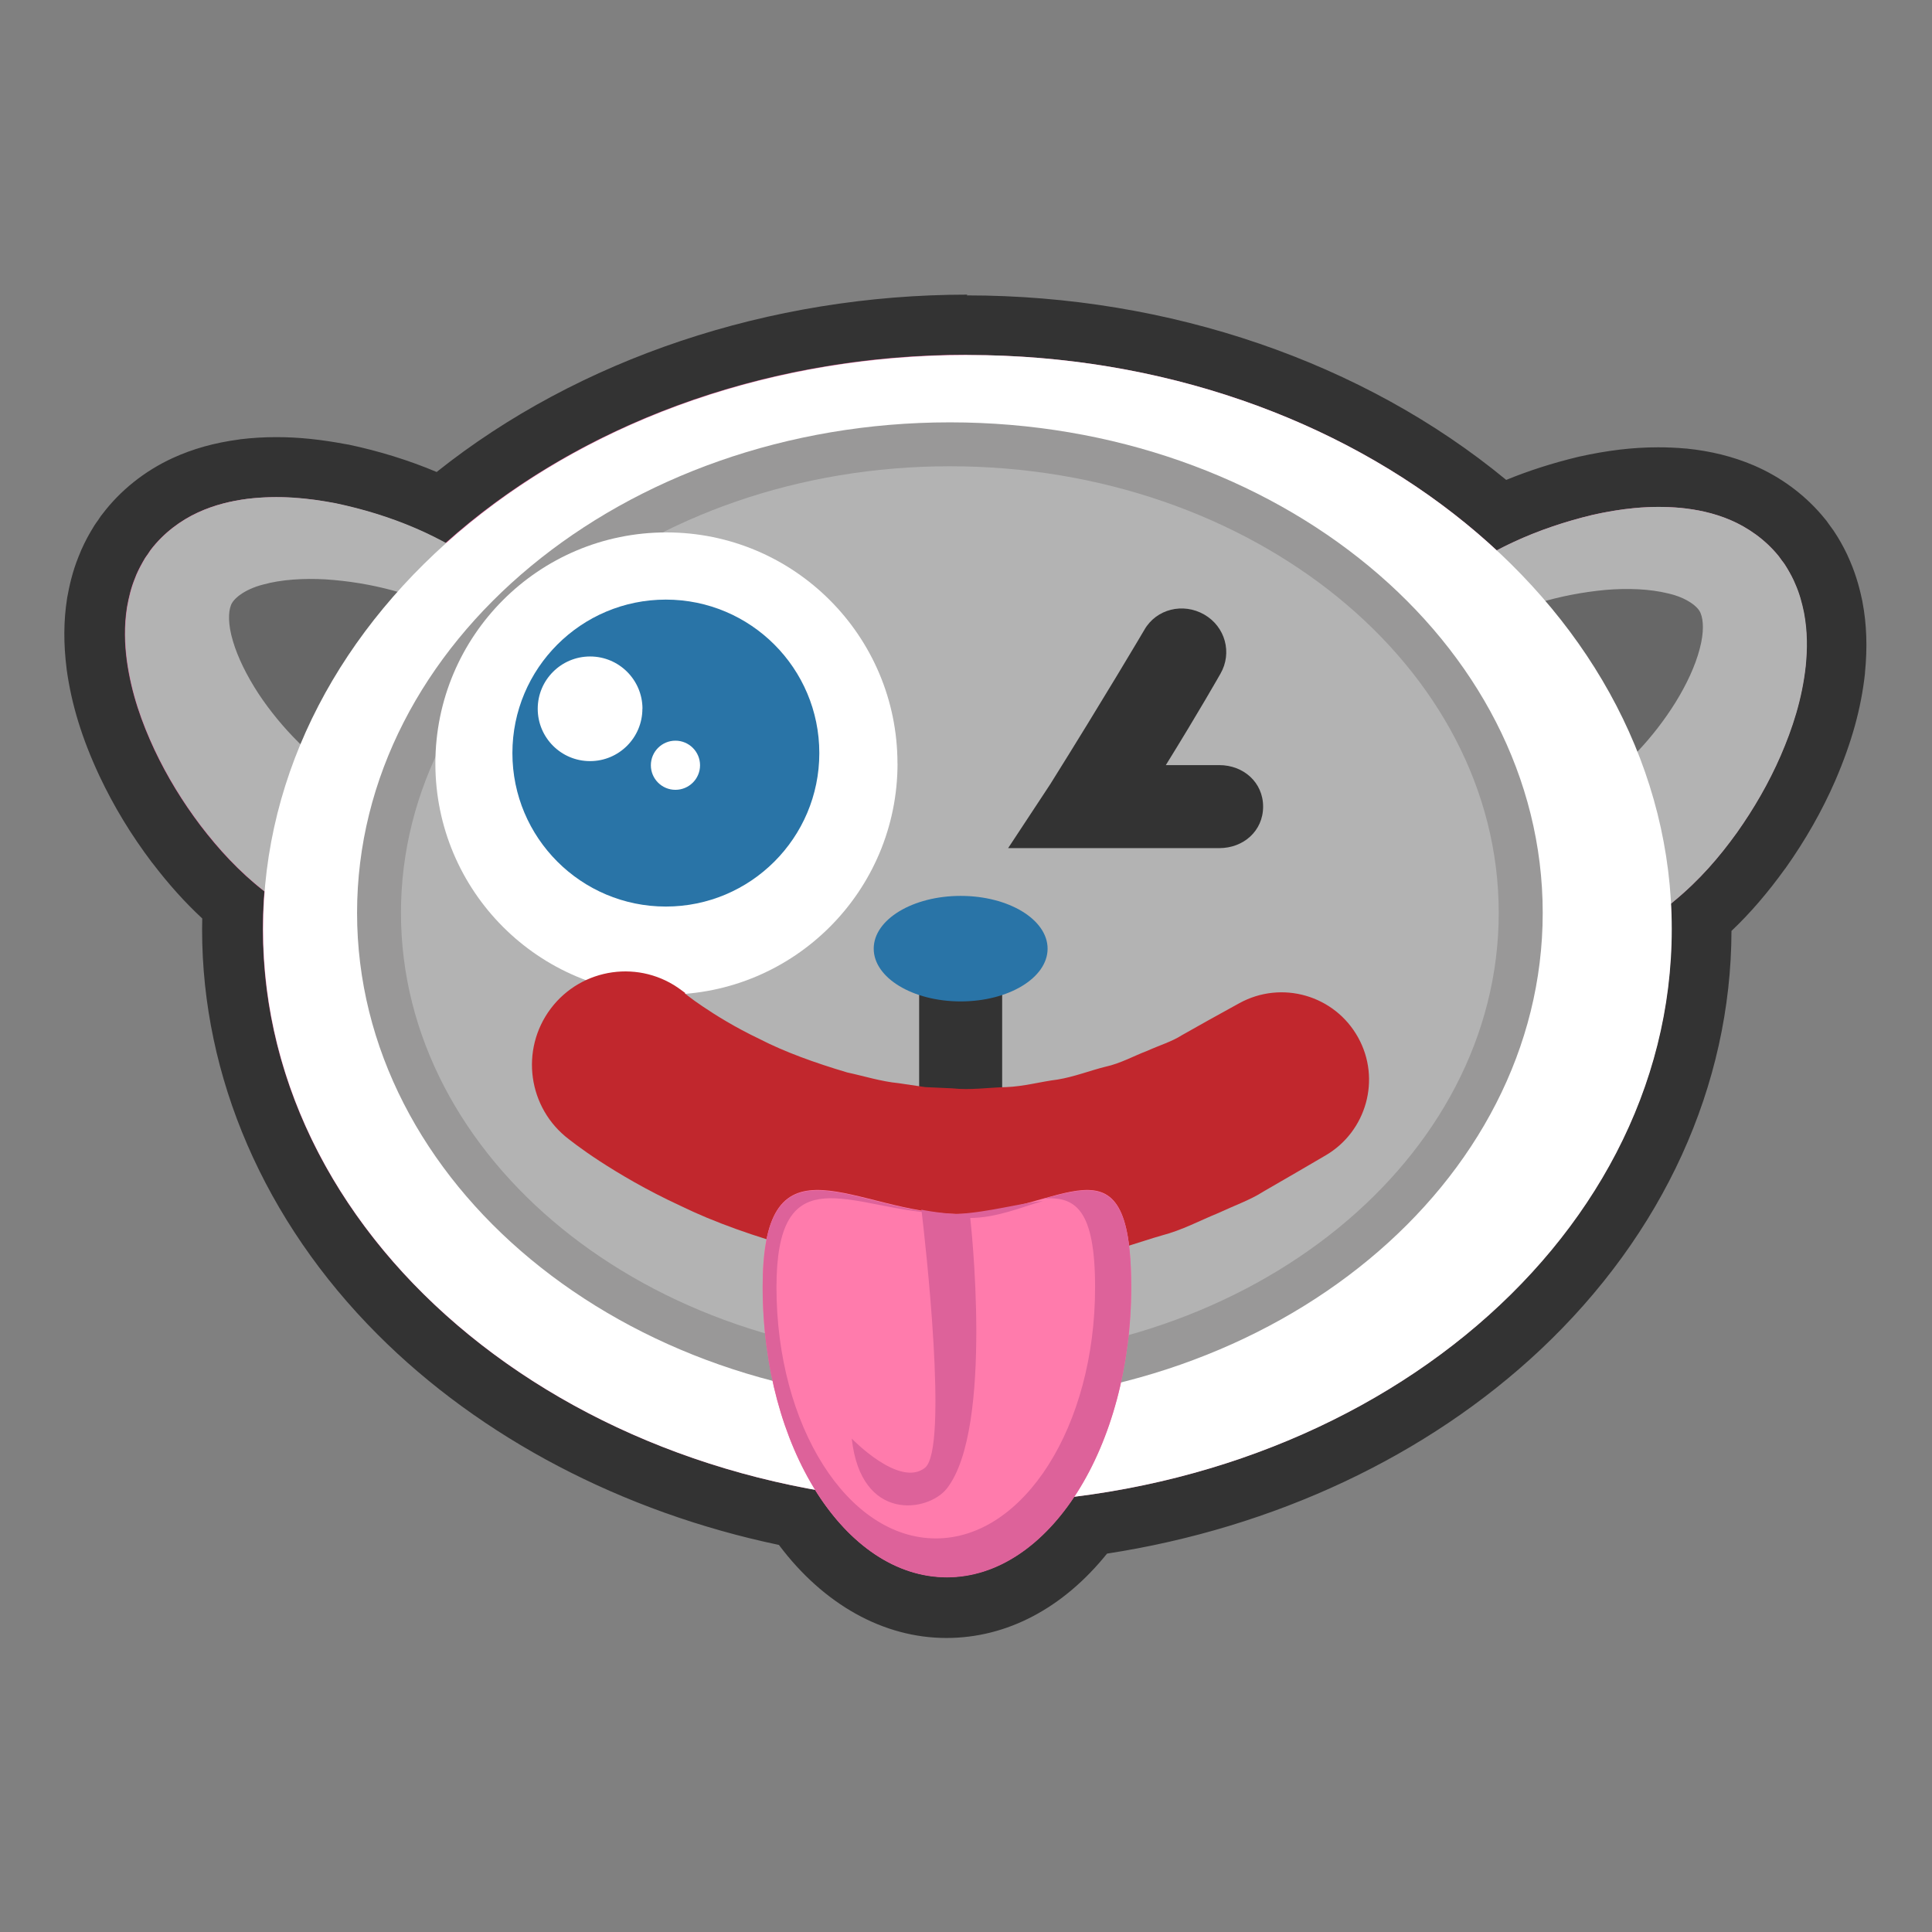 <?xml version="1.0" encoding="utf-8"?>
<!-- Generator: Adobe Illustrator 16.0.0, SVG Export Plug-In . SVG Version: 6.00 Build 0)  -->
<!DOCTYPE svg PUBLIC "-//W3C//DTD SVG 1.1//EN" "http://www.w3.org/Graphics/SVG/1.1/DTD/svg11.dtd">
<svg version="1.1" id="Layer_1" xmlns="http://www.w3.org/2000/svg" xmlns:xlink="http://www.w3.org/1999/xlink" x="0px" y="0px"
	 width="256px" height="256px" viewBox="0 0 256 256" enable-background="new 0 0 256 256" xml:space="preserve">
<rect x="0" y="0" width="256" height="256" fill="#808080" stroke="none"/>
<path fill="#DD629A" d="M125.476,212.97c-7.572,0-14.57-4.223-19.86-11.937c-20.558-4.02-39.216-13.61-52.697-27.118
	c-14.23-14.255-22.06-32.295-22.06-50.798c0-1.042,0.02-2.114,0.08-3.204c-2.66-2.283-5.08-4.893-7.52-8.082
	c-2.63-3.48-4.76-6.99-6.54-10.75c-2.14-4.58-3.41-8.69-4.01-12.95c-0.39-2.98-0.38-5.67,0.03-8.25c0.23-1.31,0.57-2.94,1.28-4.68
	c0.38-1.04,0.97-2.12,1.29-2.68c0.35-0.63,0.51-0.87,0.76-1.2c0.07-0.09,0.16-0.22,0.37-0.54l0.08-0.12l0.09-0.12
	c2.51-3.32,5.62-5.21,7.79-6.2c2.31-1.06,4.82-1.76,7.68-2.13c1.46-0.17,2.92-0.26,4.37-0.26c2.7,0,5.44,0.28,8.61,0.89
	c4.771,1,9.2,2.48,13.24,4.4c18.26-15.39,43.49-24.17,69.71-24.17c26.81,0,52.44,9.12,70.78,25.11c3.43-1.58,7.15-2.86,11.1-3.8
	c3.6-0.8,6.66-1.17,9.71-1.17c1.091,0,2.19,0.05,3.271,0.15c2.949,0.3,5.42,0.91,7.789,1.92c2.201,0.95,5.351,2.75,7.961,5.979
	l0.09,0.12l0.08,0.12c0.22,0.33,0.32,0.45,0.39,0.55c0.261,0.33,0.42,0.56,0.79,1.19c0.33,0.56,0.939,1.61,1.35,2.63
	c0.59,1.35,1.021,2.76,1.391,4.57c0.5,2.66,0.59,5.27,0.29,8.28c-0.47,4.29-1.63,8.43-3.63,13.08c-1.65,3.79-3.69,7.36-6.221,10.93
	c-2.55,3.54-5.08,6.38-7.89,8.86c0.011,0.54,0.021,1.06,0.021,1.58c0,19.431-8.541,38.15-24.041,52.729
	c-14.77,13.881-34.909,23.16-56.89,26.23c-5.21,7.051-11.94,10.9-19.12,10.9L125.476,212.97z M211.973,82.323
	c2.246,3.12,4.23,6.357,5.938,9.693c0.23-0.345,0.453-0.69,0.667-1.038c1.298-2.1,2.26-4.206,2.71-5.93
	c0.24-0.878,0.3-1.523,0.3-1.915c-0.306-0.17-0.808-0.393-1.507-0.55c-1.3-0.323-2.834-0.484-4.514-0.484
	c-0.826,0-1.69,0.03-2.57,0.11c-0.342,0.03-0.682,0.07-1.023,0.11V82.323z M34.348,81.933c0.013,0.39,0.092,1.02,0.347,1.863
	c0.515,1.747,1.538,3.834,2.89,5.906c0.374,0.568,0.775,1.136,1.196,1.696c1.89-3.59,4.09-7.064,6.6-10.397
	c-0.83-0.1-1.66-0.18-2.5-0.24c-0.55-0.03-1.14-0.04-1.72-0.04c-2,0-3.81,0.21-5.22,0.6c-0.75,0.2-1.26,0.44-1.57,0.62
	L34.348,81.933z"/>
<path fill="#333333" d="M128.196,47.036c27.951,0,53.027,10.02,70.13,25.892c3.977-2.1,8.248-3.634,12.689-4.7
	c2.795-0.62,5.69-1.056,8.778-1.056c0.95,0,1.917,0.042,2.905,0.13c2.1,0.214,4.31,0.647,6.59,1.614c2.26,0.97,4.6,2.56,6.41,4.81
	c0.71,1.026,0.5,0.596,1.07,1.534c0.449,0.746,0.85,1.525,1.08,2.108c0.56,1.276,0.899,2.554,1.159,3.82
	c0.47,2.518,0.44,4.875,0.23,7.08c-0.49,4.402-1.761,8.26-3.33,11.894c-1.58,3.623-3.53,6.993-5.81,10.205
	c-2.311,3.21-4.92,6.258-8.351,9.087l-0.28,0.23c-0.029,0.02-0.05,0.035-0.08,0.054c0.061,1.12,0.09,2.245,0.09,3.376
	c0,38.104-34.35,69.667-79.189,75.218c-4.38,6.586-10.311,10.637-16.85,10.637c-6.84,0-13.01-4.43-17.44-11.56
	c-41.86-7.521-73.17-37.931-73.17-74.3c0-1.68,0.07-3.34,0.2-4.99c-3.45-2.7-6.1-5.63-8.47-8.73c-2.38-3.15-4.41-6.46-6.1-10.04
	c-1.67-3.59-3.05-7.41-3.66-11.8c-0.29-2.2-0.38-4.55,0.02-7.08c0.23-1.28,0.53-2.57,1.06-3.86c0.21-0.59,0.6-1.39,1.03-2.14
	c0.53-0.95,0.35-0.52,1.02-1.57c1.74-2.3,4.04-3.96,6.27-4.99c2.24-1.03,4.44-1.53,6.53-1.8c1.31-0.16,2.6-0.23,3.85-0.23
	c2.74,0,5.33,0.33,7.86,0.82c5.13,1.08,10.04,2.79,14.58,5.26C76.11,56.63,100.75,47,128.15,47 M39.81,98.6
	c3.04-7.286,7.403-14.072,12.848-20.176c-3.125-0.902-6.358-1.447-9.523-1.655c-0.666-0.04-1.33-0.06-1.99-0.06
	c-2.255,0-4.434,0.23-6.297,0.74c-2.475,0.64-3.998,1.91-4.262,2.78c-0.32,0.82-0.404,2.46,0.28,4.71
	c0.647,2.2,1.868,4.63,3.366,6.93c1.57,2.37,3.508,4.7,5.578,6.71 M216.96,99.569c1.873-1.98,3.61-4.23,5.019-6.51
	c1.442-2.34,2.6-4.81,3.178-7.03c0.619-2.28,0.477-3.91,0.14-4.72c-0.282-0.87-1.843-2.09-4.33-2.66
	c-1.623-0.41-3.475-0.59-5.399-0.59c-0.961,0-1.937,0.04-2.91,0.13c-2.61,0.25-5.258,0.73-7.848,1.45
	c5.17,6.05,9.291,12.75,12.15,19.91 M124,203.85c4.023,0,7.78-1.771,10.98-4.848c-2.244,0.13-4.506,0.2-6.791,0.2
	c-1.85,0-3.686-0.048-5.51-0.136c-0.743,0.254-1.556,0.398-2.388,0.398c-1.064,0-2.157-0.238-3.17-0.798
	c-1.687-0.162-3.36-0.36-5.018-0.594c3.39,3.645,7.482,5.778,11.895,5.778 M128.189,39.041c-26.23,0-51.54,8.51-70.33,23.5
	c-3.67-1.55-7.6-2.77-11.73-3.64l-0.08-0.01l-0.08-0.01c-3.43-0.65-6.4-0.96-9.36-0.96c-1.62,0-3.24,0.1-4.82,0.29l-0.04,0.01
	l-0.04,0.01c-3.27,0.43-6.16,1.24-8.84,2.47c-3.71,1.71-6.93,4.28-9.31,7.43l-0.19,0.24l-0.17,0.25c-0.13,0.2-0.18,0.27-0.22,0.33
	c-0.38,0.51-0.63,0.91-1.05,1.64c-0.46,0.8-1.07,1.98-1.53,3.19c-0.83,2.05-1.22,3.92-1.48,5.33l-0.02,0.09l-0.01,0.09
	c-0.47,2.97-0.48,6.03-0.06,9.35v0.05l0.01,0.05c0.65,4.66,2.03,9.13,4.33,14.06c1.91,4.05,4.18,7.79,6.96,11.48l0.02,0.02
	l0.02,0.02c2.16,2.83,4.32,5.24,6.63,7.38c-0.01,0.5-0.02,0.99-0.02,1.47c0,19.57,8.25,38.62,23.23,53.63
	c13.69,13.73,32.48,23.561,53.2,27.91c5.91,7.88,13.85,12.33,22.19,12.33c8.01,0,15.46-3.939,21.291-11.18
	c22.16-3.41,42.449-12.93,57.439-27.03c16.27-15.31,25.25-35,25.301-55.48c2.5-2.37,4.799-5.05,7.1-8.24l0.02-0.02l0.02-0.02
	c2.69-3.8,4.851-7.6,6.611-11.63c2.18-5.06,3.43-9.57,3.939-14.22v-0.09c0.33-3.35,0.23-6.41-0.33-9.35l-0.01-0.07l-0.01-0.06
	c-0.271-1.29-0.73-3.23-1.631-5.31c-0.49-1.2-1.14-2.36-1.609-3.14c-0.45-0.73-0.7-1.1-1.08-1.59c-0.051-0.06-0.11-0.14-0.25-0.35
	l-0.17-0.24l-0.19-0.23c-2.47-3.07-5.75-5.54-9.489-7.14c-2.74-1.16-5.66-1.89-8.94-2.22h-0.08c-1.2-0.11-2.42-0.16-3.63-0.16
	c-3.35,0-6.69,0.4-10.52,1.25l-0.061,0.02l-0.061,0.01c-3.31,0.8-6.479,1.81-9.479,3.04c-18.91-15.6-44.63-24.45-71.48-24.45
	L128.189,39.041z"/>
<path fill="#676767" d="M62.52,78.584c0,0-31.138-10.86-37.237-1.998c-6.088,8.855,7.295,30.076,17.736,37.267
	C43.019,113.853,36.909,91.011,62.52,78.584L62.52,78.584z"/>
<path fill="#B3B3B3" d="M60.492,81.66c-5.23-2.966-11.418-4.5-17.355-4.89c-2.945-0.165-5.88,0.02-8.287,0.69
	c-2.475,0.638-3.998,1.908-4.262,2.78c-0.32,0.82-0.404,2.457,0.28,4.715c0.647,2.2,1.868,4.635,3.366,6.932
	c3.006,4.55,7.346,8.947,11.408,11.202c4.465,2.47,6.066,8.1,3.586,12.56c-2.484,4.46-8.107,6.06-12.56,3.58
	c-0.41-0.23-0.786-0.47-1.14-0.75l-0.322-0.26c-3.516-2.729-6.207-5.71-8.607-8.84c-2.38-3.15-4.41-6.46-6.1-10.04
	c-1.68-3.59-3.05-7.41-3.66-11.8c-0.29-2.2-0.38-4.55,0.02-7.08c0.23-1.28,0.53-2.57,1.06-3.86c0.21-0.59,0.6-1.38,1.03-2.14
	c0.53-0.95,0.34-0.52,1.02-1.57c1.74-2.29,4.03-3.95,6.271-4.98c2.24-1.03,4.44-1.53,6.53-1.81c4.19-0.51,8.03-0.12,11.71,0.58
	c7.27,1.53,14.13,4.3,20.06,8.78c1.62,1.24,1.95,3.56,0.71,5.18c-1.13,1.5-3.18,1.89-4.78,0.98L60.492,81.66z"/>
<path fill="#676767" d="M193.333,80.592c-11.565-5.203,30.813-11.742,37.166-3.058c6.34,8.68-3.931,27.01-14.16,34.495
	c0,0,2.94-19.75-23.01-31.44L193.333,80.592z"/>
<path fill="#B3B3B3" d="M191.214,77.575c5.79-4.65,12.572-7.613,19.804-9.346c3.653-0.82,7.481-1.31,11.684-0.93
	c2.109,0.21,4.32,0.64,6.6,1.61c2.26,0.97,4.6,2.56,6.41,4.81c0.71,1.021,0.5,0.59,1.07,1.53c0.449,0.74,0.859,1.52,1.09,2.1
	c0.57,1.27,0.91,2.55,1.17,3.82c0.48,2.52,0.45,4.87,0.23,7.08c-0.48,4.4-1.75,8.26-3.32,11.89c-1.58,3.62-3.53,6.99-5.801,10.2
	c-2.31,3.21-4.92,6.26-8.35,9.08l-0.27,0.23c-3.94,3.23-9.76,2.67-13-1.27c-3.23-3.94-2.66-9.76,1.27-13
	c0.36-0.29,0.78-0.58,1.15-0.81c4-2.37,8.21-6.89,11.08-11.53c1.449-2.34,2.6-4.81,3.18-7.03c0.62-2.28,0.48-3.91,0.141-4.72
	c-0.281-0.87-1.841-2.1-4.33-2.66c-2.431-0.6-5.371-0.71-8.311-0.46c-5.92,0.56-12.061,2.27-17.21,5.39
	c-1.74,1.06-4.01,0.5-5.08-1.25c-0.97-1.6-0.58-3.65,0.851-4.79L191.214,77.575z"/>
<path fill="#FFFFFF" d="M221.516,123.116c0,42.02-41.777,76.085-93.318,76.085c-51.548,0-93.337-34.061-93.337-76.08
	c0-42.02,41.79-76.08,93.337-76.08c51.539,0,93.318,34.06,93.318,76.08V123.116z"/>
<path fill="#B3B3B3" d="M201.507,120.957c0,34.279-33.87,62.075-75.644,62.075s-75.64-27.796-75.64-62.075
	c0-34.288,33.866-62.085,75.64-62.085C167.639,58.872,201.507,86.668,201.507,120.957z"/>
<path fill="#999898" d="M125.863,185.939c-43.31,0-78.55-29.154-78.55-64.983c0-35.835,35.24-64.993,78.55-64.993
	c43.314,0,78.554,29.158,78.554,64.993c0,35.83-35.24,64.985-78.554,64.985V185.939z M125.863,61.782
	c-40.107,0-72.734,26.545-72.734,59.175c0,32.627,32.62,59.168,72.73,59.168s72.73-26.54,72.73-59.168
	c0-32.63-32.63-59.175-72.74-59.175H125.863z"/>
<path fill="#333333" d="M161.58,112.38h-27.997l5.563-8.443c7.131-11.393,12.431-20.38,12.482-20.473
	c1.59-2.787,5.141-3.638,7.939-2.034c2.781,1.6,3.75,5.07,2.141,7.855c-0.04,0.07-2.891,5.096-7.23,12.096h7.08
	c3.211,0,5.811,2.29,5.811,5.5c0,3.22-2.6,5.5-5.811,5.5L161.58,112.38z"/>
<path fill="#FFFFFF" d="M118.927,101.165c0,16.913-13.71,30.623-30.62,30.623c-16.92,0-30.618-13.71-30.618-30.623
	c0-16.906,13.69-30.618,30.61-30.618c16.91,0,30.62,13.71,30.62,30.618H118.927z"/>
<path fill="#2974A7" d="M108.564,99.79c0,11.227-9.1,20.333-20.336,20.333c-11.232,0-20.332-9.106-20.332-20.332
	c0-11.23,9.1-20.34,20.332-20.34C99.464,79.451,108.564,88.561,108.564,99.79L108.564,99.79z"/>
<path fill="#FFFFFF" d="M85.12,93.917c0,3.828-3.105,6.935-6.937,6.935c-3.83,0-6.932-3.106-6.932-6.935
	c0-3.826,3.11-6.93,6.94-6.93s6.94,3.103,6.94,6.93H85.12z M92.76,101.403c0,1.797-1.466,3.252-3.263,3.252
	c-1.795,0-3.254-1.455-3.254-3.252c0-1.803,1.46-3.26,3.254-3.26C91.294,98.143,92.759,99.6,92.76,101.403L92.76,101.403z"/>
<path fill="#333333" d="M127.292,165.652c-3.216,0-5.5-2.601-5.5-5.816v-34.902c0-3.213,2.284-5.816,5.5-5.816
	c3.215,0,5.5,2.604,5.5,5.816v34.902C132.791,163.053,130.505,165.652,127.292,165.652z"/>
<path fill="#2974A7" d="M138.812,125.7c0,3.862-5.157,6.993-11.52,6.993c-6.354,0-11.52-3.129-11.52-6.992s5.166-6.99,11.52-6.99
	c6.363,0,11.52,3.13,11.52,7V125.7z"/>
<path fill="#C1272D" d="M90.75,131.641l0.667,0.512c0.254,0.205,0.805,0.604,1.688,1.201c1.67,1.127,4.242,2.75,7.545,4.322
	c3.25,1.68,7.27,3.141,11.62,4.432c2.206,0.471,4.458,1.193,6.804,1.42l3.527,0.521l3.58,0.162c2.39,0.263,4.77-0.11,7.12-0.162
	c2.35-0.082,4.61-0.728,6.84-1.002c2.23-0.37,4.291-1.192,6.311-1.692c2.04-0.443,3.82-1.461,5.54-2.104
	c1.69-0.76,3.31-1.24,4.61-2.08c1.33-0.75,2.5-1.399,3.449-1.94l3.02-1.67l1.141-0.629c5.609-3.091,12.65-1.061,15.75,4.549
	c3.05,5.5,1.109,12.431-4.29,15.601c0,0-1.39,0.819-3.851,2.25c-1.229,0.72-2.729,1.58-4.439,2.569
	c-1.65,1.07-3.82,1.841-6.061,2.881c-2.289,0.93-4.639,2.21-7.43,2.939c-2.75,0.79-5.58,1.87-8.67,2.48
	c-3.1,0.51-6.27,1.34-9.58,1.57c-3.31,0.189-6.67,0.64-10.03,0.399l-5.05-0.17c-1.65-0.21-3.31-0.41-4.95-0.62
	c-3.3-0.32-6.42-1.18-9.49-1.84c-6.03-1.65-11.53-3.59-16.01-5.79c-4.52-2.09-8.1-4.24-10.63-5.88c-1.21-0.79-2.28-1.54-3.1-2.15
	c-0.64-0.479-0.97-0.74-0.97-0.74c-5.46-4.119-6.54-11.879-2.43-17.34c4.12-5.459,11.88-6.54,17.33-2.42
	c0.03,0.01,0.05,0.03,0.07,0.051l0.43,0.319L90.75,131.641z"/>
<path fill="#FF7BAC" d="M149.896,170.477c0,21.26-10.93,38.486-24.419,38.486c-13.49,0-24.42-17.227-24.42-38.486
	c0-21.256,12.462-9.623,25.952-9.623c13.49,0,22.88-11.633,22.88,9.623H149.896z"/>
<path fill="#DD629A" d="M138.208,158.826c4.313-0.37,6.897,1.465,6.897,11.76c0,18.37-9.438,33.262-21.1,33.262
	c-11.67,0-21.118-14.89-21.118-33.262c0-16.742,8.854-11.135,19.242-9.998c0.428,3.584,3.596,31.408,0.428,33.908
	c-3.395,2.672-9.693-3.875-9.693-3.875c1.215,11.16,10.158,9.75,12.61,6.6c6.259-8.02,3.089-35.83,3.089-35.83h-0.116
	c3.604,0,6.899-1.439,9.76-2.25c-3.047,0.271-6.97,1.461-11.46,1.73c-2.574-0.141-4.664-0.58-4.664-0.58s0.018,0.09,0.02,0.18
	c-11.458-1.91-21.048-8.6-21.048,10.061c0,21.26,10.93,38.479,24.42,38.479c13.492,0,24.42-17.229,24.42-38.479
	c0-14.67-4.476-13.68-11.688-11.66V158.826z"/>
</svg>

